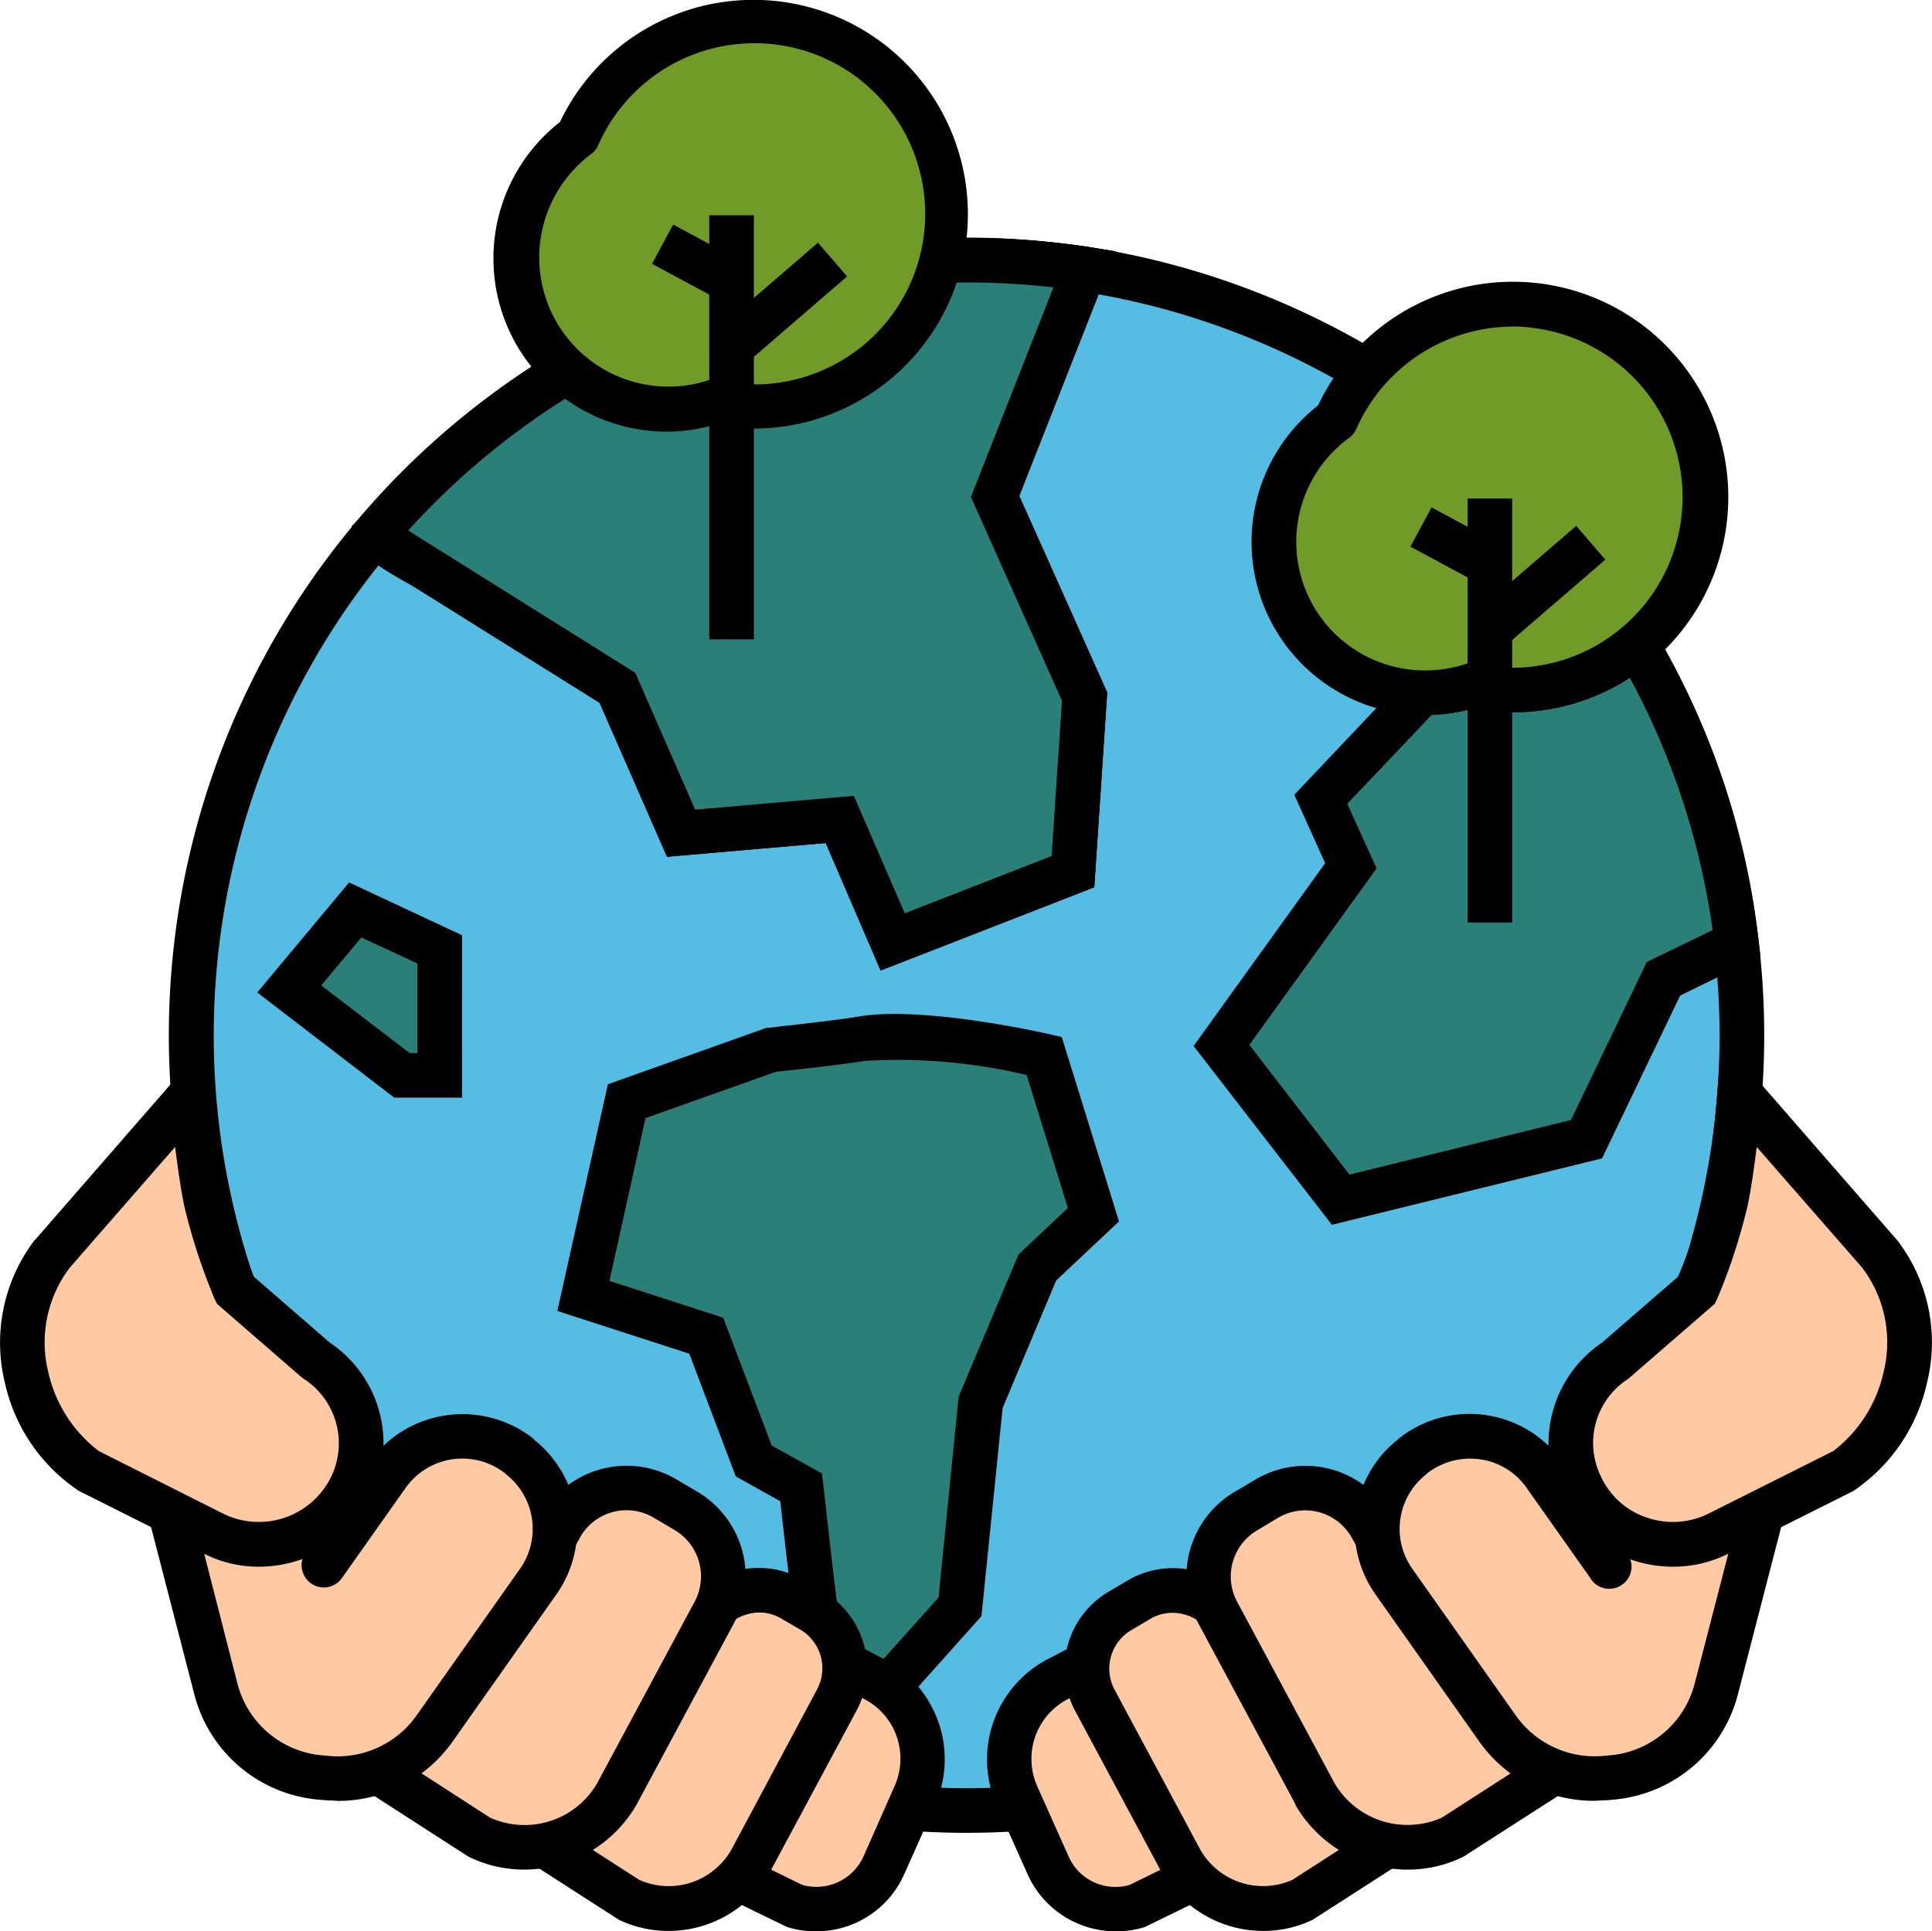 <svg id="Layer_29" xmlns="http://www.w3.org/2000/svg" width="59.835" height="59.82" viewBox="0 0 59.835 59.82">
  <g id="Grupo_1116102" data-name="Grupo 1116102" transform="translate(0 0)">
    <g id="Grupo_1116097" data-name="Grupo 1116097" transform="translate(0 7.365)">
      <g id="Grupo_1116084" data-name="Grupo 1116084" transform="translate(5.227)">
        <g id="Grupo_1116077" data-name="Grupo 1116077">
          <circle id="Elipse_13509" data-name="Elipse 13509" cx="24.015" cy="24.015" r="24.015" transform="translate(0.702 0.685)" fill="#55bde3"/>
          <path id="Trazado_957194" data-name="Trazado 957194" d="M70.117,113.755a24.705,24.705,0,1,1,17.464-7.241,24.7,24.7,0,0,1-17.464,7.241Zm0-48.018A23.318,23.318,0,1,0,93.429,89.05,23.342,23.342,0,0,0,70.117,65.737Z" transform="translate(-45.4 -64.35)"/>
        </g>
        <g id="Grupo_1116083" data-name="Grupo 1116083" transform="translate(2.74 0.006)">
          <g id="Grupo_1116078" data-name="Grupo 1116078" transform="translate(28.999 11.535)">
            <path id="Trazado_957195" data-name="Trazado 957195" d="M344.556,183.133l-2.268,1.105L339.9,189.2l-7.621,1.876L328.6,186.3l4.006-5.56-.932-2.061,3.131-3.3h.092a5.132,5.132,0,0,0,1.439-.219l.576.092a4.956,4.956,0,0,0,.714.046,5.906,5.906,0,0,0,3.834-1.393A23.91,23.91,0,0,1,344.556,183.133Z" transform="translate(-327.737 -172.829)" fill="#2a8078"/>
            <path id="Trazado_957196" data-name="Trazado 957196" d="M325.383,183.63l-4.283-5.537,4.075-5.664-.956-2.118,3.661-3.868h.38a3.971,3.971,0,0,0,1.22-.184l.184-.058.184.035a3.582,3.582,0,0,0,.507.092,5.245,5.245,0,0,0,4.018-1.2l.633-.53.414.714a24.056,24.056,0,0,1,3.177,9.5l.058.5-2.487,1.22-2.418,5.042Zm-2.556-5.572,3.1,4.018,6.861-1.692,2.349-4.893,2.038-.99a23.14,23.14,0,0,0-2.567-7.817,6.608,6.608,0,0,1-3.615,1.071,6.308,6.308,0,0,1-.806-.046l-.449-.069a5.273,5.273,0,0,1-1.266.2l-2.613,2.751.909,2Z" transform="translate(-321.1 -164.6)"/>
          </g>
          <g id="Grupo_1116079" data-name="Grupo 1116079" transform="translate(2.924 0)">
            <path id="Trazado_957197" data-name="Trazado 957197" d="M119.837,77.7l2.774,6.205-.357,5.422-5.595,2.176-1.635-3.8-4.916.437-1.969-4.5a36.054,36.054,0,0,0-5.065-3.316,13.447,13.447,0,0,1-2.475-1.4h.012a24.046,24.046,0,0,1,22-8.254Z" transform="translate(-99.909 -69.704)" fill="#2a8078"/>
            <path id="Trazado_957198" data-name="Trazado 957198" d="M110.982,87.09l-1.7-3.949-4.916.426-2.1-4.789a34.992,34.992,0,0,0-4.789-3.131,12.746,12.746,0,0,1-2.6-1.485l-.276-.207v-.622l.184-.184A24.674,24.674,0,0,1,113.653,64.4a25.613,25.613,0,0,1,3.753.276l.852.138-2.982,7.575L118,78.479l-.4,6.032Zm-.829-5.411,1.577,3.638,4.547-1.773.322-4.812-2.82-6.309,2.556-6.493a23.421,23.421,0,0,0-20.008,7.552,13.7,13.7,0,0,0,1.727.909,37.8,37.8,0,0,1,5.2,3.4l.138.1,1.842,4.213Z" transform="translate(-94.6 -64.4)"/>
          </g>
          <g id="Grupo_1116080" data-name="Grupo 1116080" transform="translate(2.924)">
            <path id="Trazado_957199" data-name="Trazado 957199" d="M100.6,78.925a24.077,24.077,0,0,1,22.011-8.254L119.837,77.7l2.774,6.205-.357,5.422-5.595,2.176-1.635-3.8-4.916.437-1.969-4.5Z" transform="translate(-99.909 -69.704)" fill="#2a8078"/>
            <path id="Trazado_957200" data-name="Trazado 957200" d="M110.982,87.09l-1.7-3.949-4.916.426-2.072-4.755L94.6,74v-.668l.184-.184A24.674,24.674,0,0,1,113.653,64.4a25.614,25.614,0,0,1,3.753.276l.852.138-2.982,7.575L118,78.479l-.4,6.032Zm-.829-5.411,1.577,3.638,4.547-1.773.322-4.812-2.82-6.309,2.556-6.493A23.4,23.4,0,0,0,96.35,73.46l7.034,4.409,1.853,4.237Z" transform="translate(-94.6 -64.4)"/>
          </g>
          <g id="Grupo_1116081" data-name="Grupo 1116081" transform="translate(9.29 24.036)">
            <path id="Trazado_957201" data-name="Trazado 957201" d="M162.737,279.644s2.015-.207,2.786-.334c1.9-.334,5.653.53,5.653.53l1.531,4.916-1.75,1.635-1.75,4.179-.645,6.332-3.615,4.052s-.714-2.751-.863-3.96-.437-3.788-.437-3.788l-1.474-.829-1.462-3.868-3.811-1.232,1.347-6.032Z" transform="translate(-156.094 -278.537)" fill="#2a8078"/>
            <path id="Trazado_957202" data-name="Trazado 957202" d="M158.408,297.018l-.322-1.243c-.035-.115-.725-2.809-.875-4.041-.115-.932-.322-2.705-.4-3.454l-1.381-.771-1.439-3.8-4.087-1.324,1.566-7.022,4.916-1.75h.092c.012-.011,2-.219,2.74-.345,2.015-.345,5.756.507,5.917.541l.391.092,1.773,5.71-1.946,1.83-1.658,3.949-.656,6.447Zm-1.865-10.465,1.554.863.046.357c0,.023.288,2.6.437,3.788.081.633.322,1.738.53,2.6l2.6-2.9.622-6.217,1.853-4.409,1.531-1.439-1.278-4.121a17.342,17.342,0,0,0-5-.437c-.7.115-2.36.3-2.751.334l-4.052,1.439-1.117,5.042,3.523,1.14Z" transform="translate(-149.9 -273.186)"/>
          </g>
          <g id="Grupo_1116082" data-name="Grupo 1116082" transform="translate(0 19.962)">
            <path id="Trazado_957203" data-name="Trazado 957203" d="M77.8,247.641l2.038-2.441,2.625,1.22v3.9H81.3Z" transform="translate(-76.81 -244.348)" fill="#2a8078"/>
            <path id="Trazado_957204" data-name="Trazado 957204" d="M75.543,244.466h-2.1L69.2,241.208l2.844-3.408,3.5,1.635Zm-1.623-1.381h.242V240.31l-1.738-.806-1.243,1.485Z" transform="translate(-69.2 -237.8)"/>
          </g>
        </g>
      </g>
      <g id="Grupo_1116090" data-name="Grupo 1116090" transform="translate(30.568 24.803)">
        <g id="Grupo_1116085" data-name="Grupo 1116085" transform="translate(0 18.482)">
          <path id="Trazado_957205" data-name="Trazado 957205" d="M277.821,452.927l-2.348,1.163a2.312,2.312,0,0,1-2.774-1.255l-.967-2.153a2.8,2.8,0,0,1,1.243-3.615l1.278-.668" transform="translate(-270.801 -445.702)" fill="#ffc9a3"/>
          <path id="Trazado_957206" data-name="Trazado 957206" d="M269.515,449.51a2.987,2.987,0,0,1-2.728-1.75l-.967-2.164a3.506,3.506,0,0,1,1.554-4.5l1.278-.668a.672.672,0,0,1,.921.265.011.011,0,0,0,.011.012.683.683,0,0,1-.276.932.011.011,0,0,0-.012.012l-1.266.668a2.083,2.083,0,0,0-.944,2.717l.967,2.164a1.582,1.582,0,0,0,1.888.875l2.3-1.128a.69.69,0,0,1,.921.322.671.671,0,0,1-.3.909.011.011,0,0,0-.012.012l-2.406,1.174-.058.023A2.824,2.824,0,0,1,269.515,449.51Z" transform="translate(-265.523 -440.34)"/>
        </g>
        <g id="Grupo_1116086" data-name="Grupo 1116086" transform="translate(2.406 16.407)">
          <path id="Trazado_957207" data-name="Trazado 957207" d="M301.9,436.057l-2.763,1.784a2.921,2.921,0,0,1-3.776-1.2l-2.671-4.973a2.082,2.082,0,0,1,.771-2.774l.564-.345a2.089,2.089,0,0,1,2.867.737.011.011,0,0,0,.012.011l.622,1.094" transform="translate(-291.75 -427.575)" fill="#ffc9a3"/>
          <path id="Trazado_957208" data-name="Trazado 957208" d="M292.58,433.554a3.612,3.612,0,0,1-3.143-1.819h-.012l-2.671-4.985a2.77,2.77,0,0,1,1.025-3.7l.564-.334a2.77,2.77,0,0,1,3.8.932l.035.069.622,1.082a.691.691,0,1,1-1.2.691l-.622-1.094a1.376,1.376,0,0,0-.852-.645,1.349,1.349,0,0,0-1.071.15l-.564.334a1.383,1.383,0,0,0-.518,1.854l2.659,4.962a2.238,2.238,0,0,0,2.844.921l2.717-1.75a.691.691,0,1,1,.748,1.163l-2.8,1.8-.035.023A3.543,3.543,0,0,1,292.58,433.554Z" transform="translate(-286.424 -422.32)"/>
        </g>
        <g id="Grupo_1116087" data-name="Grupo 1116087" transform="translate(6.173 13.23)">
          <path id="Trazado_957209" data-name="Trazado 957209" d="M335.808,409.572l-3.108,2.015a3.294,3.294,0,0,1-4.271-1.347l-3-5.618a2.345,2.345,0,0,1,.863-3.131l.645-.391a2.369,2.369,0,0,1,3.223.817.042.042,0,0,1,.012.035l.714,1.232" transform="translate(-324.45 -400.077)" fill="#ffc9a3"/>
          <path id="Trazado_957210" data-name="Trazado 957210" d="M326,407.232a4.012,4.012,0,0,1-3.477-2v-.023l-3.016-5.618a3.044,3.044,0,0,1,1.117-4.052l.645-.38a3.024,3.024,0,0,1,4.156,1.036c.012.023.023.035.035.057l.714,1.232a.691.691,0,0,1-1.2.691l-.714-1.232a1.649,1.649,0,0,0-2.291-.6l-.633.38a1.658,1.658,0,0,0-.622,2.21l3.016,5.618a2.621,2.621,0,0,0,3.327,1.071l3.074-1.98a.691.691,0,1,1,.748,1.163l-3.154,2.026-.046.023A3.9,3.9,0,0,1,326,407.232Z" transform="translate(-319.142 -394.72)"/>
        </g>
        <g id="Grupo_1116088" data-name="Grupo 1116088" transform="translate(11.386 11.626)">
          <path id="Trazado_957211" data-name="Trazado 957211" d="M382.4,388.828l-1.5,5.8a3.635,3.635,0,0,1-3.154,2.717l-.253.023a3.618,3.618,0,0,1-3.35-1.52l-3.223-4.559a2.841,2.841,0,0,1,.541-3.845l.046-.035a2.834,2.834,0,0,1,3.983.437l.1.138,1.969,2.8" transform="translate(-369.717 -386.099)" fill="#ffc9a3"/>
          <path id="Trazado_957212" data-name="Trazado 957212" d="M371.84,392.774a4.349,4.349,0,0,1-3.546-1.83l-3.223-4.57a3.526,3.526,0,0,1,.679-4.778l.035-.034a3.527,3.527,0,0,1,5.088.725l1.969,2.786a.689.689,0,1,1-1.082.852c-.012-.023-.023-.035-.035-.058l-1.969-2.786a2.114,2.114,0,0,0-1.45-.886,2.168,2.168,0,0,0-1.646.449l-.035.035a2.141,2.141,0,0,0-.414,2.9l3.223,4.57a2.994,2.994,0,0,0,2.717,1.232l.253-.023a2.975,2.975,0,0,0,2.556-2.21l1.5-5.8a.685.685,0,0,1,.863-.449.694.694,0,0,1,.472.794l-1.5,5.8a4.365,4.365,0,0,1-3.753,3.235l-.242.023Z" transform="translate(-364.43 -380.789)"/>
        </g>
        <g id="Grupo_1116089" data-name="Grupo 1116089" transform="translate(17.39)">
          <path id="Trazado_957213" data-name="Trazado 957213" d="M427.845,294.5l4.329,4.973a4.836,4.836,0,0,1-1.117,6.735l-3.857,1.934a3.186,3.186,0,0,1-4.271-1.439c0-.012-.011-.012-.011-.023a3.086,3.086,0,0,1,1.094-3.9l2.5-2.164a16.358,16.358,0,0,0,.9-2.751A33.3,33.3,0,0,0,427.845,294.5Z" transform="translate(-421.925 -292.808)" fill="#ffc9a3"/>
          <path id="Trazado_957214" data-name="Trazado 957214" d="M420.436,296.159a3.945,3.945,0,0,1-1.266-.207,3.844,3.844,0,0,1-2.222-1.98,3.769,3.769,0,0,1,1.289-4.755l2.349-2.038a14.131,14.131,0,0,0,.806-2.475,30.381,30.381,0,0,0,.414-3.258l.127-1.646,5.457,6.263a5.2,5.2,0,0,1,.909,4.4,5.472,5.472,0,0,1-2.279,3.35l-3.857,1.934A3.779,3.779,0,0,1,420.436,296.159Zm2.59-13c-.081.622-.173,1.312-.288,1.842a18.147,18.147,0,0,1-.944,2.878l-.069.138-2.682,2.326a2.356,2.356,0,0,0-.84,3.028,2.4,2.4,0,0,0,1.416,1.266,2.481,2.481,0,0,0,1.923-.127l3.857-1.934a4.223,4.223,0,0,0,1.554-2.441,3.826,3.826,0,0,0-.668-3.246Z" transform="translate(-416.577 -279.8)"/>
        </g>
      </g>
      <g id="Grupo_1116096" data-name="Grupo 1116096" transform="translate(0 24.803)">
        <g id="Grupo_1116091" data-name="Grupo 1116091" transform="translate(21.542 18.484)">
          <path id="Trazado_957215" data-name="Trazado 957215" d="M193.2,452.927l2.36,1.163a2.3,2.3,0,0,0,2.763-1.255l.967-2.153a2.8,2.8,0,0,0-1.243-3.615l-1.278-.668" transform="translate(-192.5 -445.705)" fill="#ffc9a3"/>
          <path id="Trazado_957216" data-name="Trazado 957216" d="M190.846,449.532a2.825,2.825,0,0,1-.875-.127l-.058-.023-2.406-1.174a.7.7,0,0,1-.322-.921.707.707,0,0,1,.932-.322l2.3,1.128a1.6,1.6,0,0,0,1.9-.875l.956-2.164a2.082,2.082,0,0,0-.932-2.717l-1.278-.668a.71.71,0,0,1-.288-.944.686.686,0,0,1,.932-.276l1.278.668a3.506,3.506,0,0,1,1.554,4.5l-.967,2.164A2.969,2.969,0,0,1,190.846,449.532Z" transform="translate(-187.118 -440.364)"/>
        </g>
        <g id="Grupo_1116092" data-name="Grupo 1116092" transform="translate(16.019 16.398)">
          <path id="Trazado_957217" data-name="Trazado 957217" d="M145.1,436.057l2.763,1.784a2.917,2.917,0,0,0,3.776-1.2l2.671-4.973a2.071,2.071,0,0,0-.771-2.774l-.564-.345a2.089,2.089,0,0,0-2.867.737.011.011,0,0,1-.012.011l-.622,1.094" transform="translate(-144.414 -427.566)" fill="#ffc9a3"/>
          <path id="Trazado_957218" data-name="Trazado 957218" d="M143.82,433.485a3.543,3.543,0,0,1-1.531-.345l-.035-.023-2.8-1.8a.691.691,0,1,1,.748-1.163l2.717,1.75a2.238,2.238,0,0,0,2.844-.921l2.659-4.973a1.39,1.39,0,0,0-.507-1.853l-.576-.334a1.316,1.316,0,0,0-1.059-.15,1.43,1.43,0,0,0-.863.645l-.622,1.094a.671.671,0,0,1-.921.265c-.012,0-.012-.012-.023-.012a.684.684,0,0,1-.253-.944l.622-1.082a2.756,2.756,0,0,1,3.764-1.036l.069.034.564.334a2.77,2.77,0,0,1,1.025,3.7l-2.682,5A3.612,3.612,0,0,1,143.82,433.485Z" transform="translate(-139.139 -422.242)"/>
        </g>
        <g id="Grupo_1116093" data-name="Grupo 1116093" transform="translate(11.045 13.232)">
          <path id="Trazado_957219" data-name="Trazado 957219" d="M101.9,409.536l3.108,2.015a3.294,3.294,0,0,0,4.271-1.347l3.016-5.618a2.359,2.359,0,0,0-.875-3.131l-.633-.391a2.365,2.365,0,0,0-3.235.829c0,.012-.012.012-.012.023l-.7,1.232" transform="translate(-101.214 -400.043)" fill="#ffc9a3"/>
          <path id="Trazado_957220" data-name="Trazado 957220" d="M101.126,407.248a3.9,3.9,0,0,1-1.681-.38l-.046-.023-3.143-2.026a.691.691,0,1,1,.748-1.163l3.062,1.98a2.6,2.6,0,0,0,3.327-1.071l3.016-5.618a1.668,1.668,0,0,0-.61-2.21l-.645-.38a1.652,1.652,0,0,0-2.268.553.087.087,0,0,0-.023.046l-.7,1.232a.7.7,0,0,1-1.209-.691l.714-1.232a3.032,3.032,0,0,1,4.133-1.128c.023.012.035.023.058.034l.645.38a3.055,3.055,0,0,1,1.128,4.052l-3.028,5.641A4.012,4.012,0,0,1,101.126,407.248Z" transform="translate(-95.939 -394.739)"/>
        </g>
        <g id="Grupo_1116094" data-name="Grupo 1116094" transform="translate(4.504 11.631)">
          <path id="Trazado_957221" data-name="Trazado 957221" d="M45.1,388.828l1.5,5.8a3.635,3.635,0,0,0,3.154,2.717l.253.023a3.618,3.618,0,0,0,3.35-1.52l3.223-4.559a2.841,2.841,0,0,0-.541-3.845l-.046-.035a2.834,2.834,0,0,0-3.983.437l-.1.138-1.969,2.8" transform="translate(-44.411 -386.104)" fill="#ffc9a3"/>
          <path id="Trazado_957222" data-name="Trazado 957222" d="M45.079,392.815l-.437-.023-.253-.023a4.365,4.365,0,0,1-3.753-3.235l-1.5-5.8a.7.7,0,1,1,1.347-.345l1.485,5.8a2.975,2.975,0,0,0,2.556,2.21l.253.023A2.994,2.994,0,0,0,47.5,390.19l3.223-4.57a2.141,2.141,0,0,0-.414-2.9l-.035-.035a2.149,2.149,0,0,0-3.1.438l-1.969,2.786a.685.685,0,0,1-.956.173.7.7,0,0,1-.173-.967l1.969-2.786a3.55,3.55,0,0,1,4.927-.852.868.868,0,0,1,.161.127l.035.035a3.526,3.526,0,0,1,.679,4.778l-3.223,4.57a4.349,4.349,0,0,1-3.546,1.83Z" transform="translate(-39.117 -380.834)"/>
        </g>
        <g id="Grupo_1116095" data-name="Grupo 1116095">
          <path id="Trazado_957223" data-name="Trazado 957223" d="M11.293,294.5l-4.34,4.973a4.836,4.836,0,0,0,1.128,6.735l3.857,1.934A3.173,3.173,0,0,0,16.2,306.7a.04.04,0,0,1,.012-.023,3.07,3.07,0,0,0-1.082-3.9l-2.51-2.164a16.354,16.354,0,0,1-.9-2.751,32.017,32.017,0,0,1-.426-3.362Z" transform="translate(-5.329 -292.808)" fill="#ffc9a3"/>
          <path id="Trazado_957224" data-name="Trazado 957224" d="M8.007,296.159a3.7,3.7,0,0,1-1.715-.414L2.436,293.81a5.433,5.433,0,0,1-2.291-3.35,5.241,5.241,0,0,1,.909-4.4l.046-.046L6.511,279.8l.127,1.646c.012.023.173,2.118.414,3.258a17.252,17.252,0,0,0,.806,2.475l2.348,2.038a3.752,3.752,0,0,1,1.289,4.755,3.844,3.844,0,0,1-2.222,1.98,3.945,3.945,0,0,1-1.266.207Zm-5.848-9.267a3.826,3.826,0,0,0-.668,3.246,4.222,4.222,0,0,0,1.566,2.441L6.9,294.513a2.493,2.493,0,0,0,3.339-1.117.04.04,0,0,1,.012-.023,2.381,2.381,0,0,0-.84-3.028l-.081-.057L6.718,288.02l-.069-.138A18.151,18.151,0,0,1,5.705,285c-.115-.53-.207-1.22-.288-1.842Z" transform="translate(0.006 -279.8)"/>
        </g>
      </g>
    </g>
    <g id="Grupo_1116099" data-name="Grupo 1116099" transform="translate(15.277 0)">
      <g id="Grupo_1116098" data-name="Grupo 1116098">
        <path id="Trazado_957225" data-name="Trazado 957225" d="M146.118,6a5.988,5.988,0,0,0-5.48,3.58,4.674,4.674,0,0,0,2.751,8.45,4.62,4.62,0,0,0,1.428-.219,6.165,6.165,0,0,0,1.3.138,5.975,5.975,0,1,0,0-11.95Z" transform="translate(-138.025 -5.353)" fill="#719b29"/>
        <path id="Trazado_957226" data-name="Trazado 957226" d="M138.065,13.746a5.364,5.364,0,0,1-3.3-9.59,6.64,6.64,0,1,1,4.766,9.382A5.218,5.218,0,0,1,138.065,13.746Zm2.728-12.03a5.284,5.284,0,0,0-4.847,3.166.6.6,0,0,1-.23.276,4,4,0,0,0,3.569,7.022.631.631,0,0,1,.357-.023,5.511,5.511,0,0,0,1.151.127,5.284,5.284,0,1,0,0-10.568Z" transform="translate(-132.7 -0.377)"/>
      </g>
      <path id="Trazado_957227" data-name="Trazado 957227" d="M190.8,58.3h1.381V71.435H190.8Z" transform="translate(-184.111 -51.632)"/>
      <path id="Trazado_957228" data-name="Trazado 957228" d="M0,0H4.156V1.381H0Z" transform="translate(6.909 10.231) rotate(-40.782)"/>
      <path id="Trazado_957229" data-name="Trazado 957229" d="M0,0H1.381V2.429H0Z" transform="translate(4.917 8.172) rotate(-61.719)"/>
    </g>
    <g id="Grupo_1116101" data-name="Grupo 1116101" transform="translate(38.761 8.727)">
      <g id="Grupo_1116100" data-name="Grupo 1116100">
        <path id="Trazado_957230" data-name="Trazado 957230" d="M356.071,88.08a5.97,5.97,0,0,1-5.975,5.975,4.954,4.954,0,0,1-.714-.046l-.576-.092a5.132,5.132,0,0,1-1.439.219h-.092a4.673,4.673,0,0,1-2.659-8.45,5.975,5.975,0,0,1,11.455,2.395Z" transform="translate(-342.002 -81.412)" fill="#719b29"/>
        <path id="Trazado_957231" data-name="Trazado 957231" d="M342.057,89.6h-.115a5.364,5.364,0,0,1-3.189-9.59,6.669,6.669,0,1,1,6.044,9.509,6.3,6.3,0,0,1-.806-.046l-.449-.069A5.98,5.98,0,0,1,342.057,89.6Zm2.728-12.03a5.308,5.308,0,0,0-4.847,3.166.73.73,0,0,1-.219.276,3.984,3.984,0,0,0,2.256,7.207h.081a3.97,3.97,0,0,0,1.22-.184.665.665,0,0,1,.368-.023,3.58,3.58,0,0,0,.507.092,5.284,5.284,0,0,0,1.209-10.5A4.826,4.826,0,0,0,344.785,77.565Z" transform="translate(-336.691 -76.181)"/>
      </g>
      <path id="Trazado_957232" data-name="Trazado 957232" d="M394.8,134.5h1.381v13.135H394.8Z" transform="translate(-388.11 -127.786)"/>
      <path id="Trazado_957233" data-name="Trazado 957233" d="M0,0H4.156V1.381H0Z" transform="translate(6.908 10.276) rotate(-40.782)"/>
      <path id="Trazado_957234" data-name="Trazado 957234" d="M0,0H1.381V2.429H0Z" transform="translate(4.92 8.205) rotate(-61.719)"/>
    </g>
  </g>
</svg>

